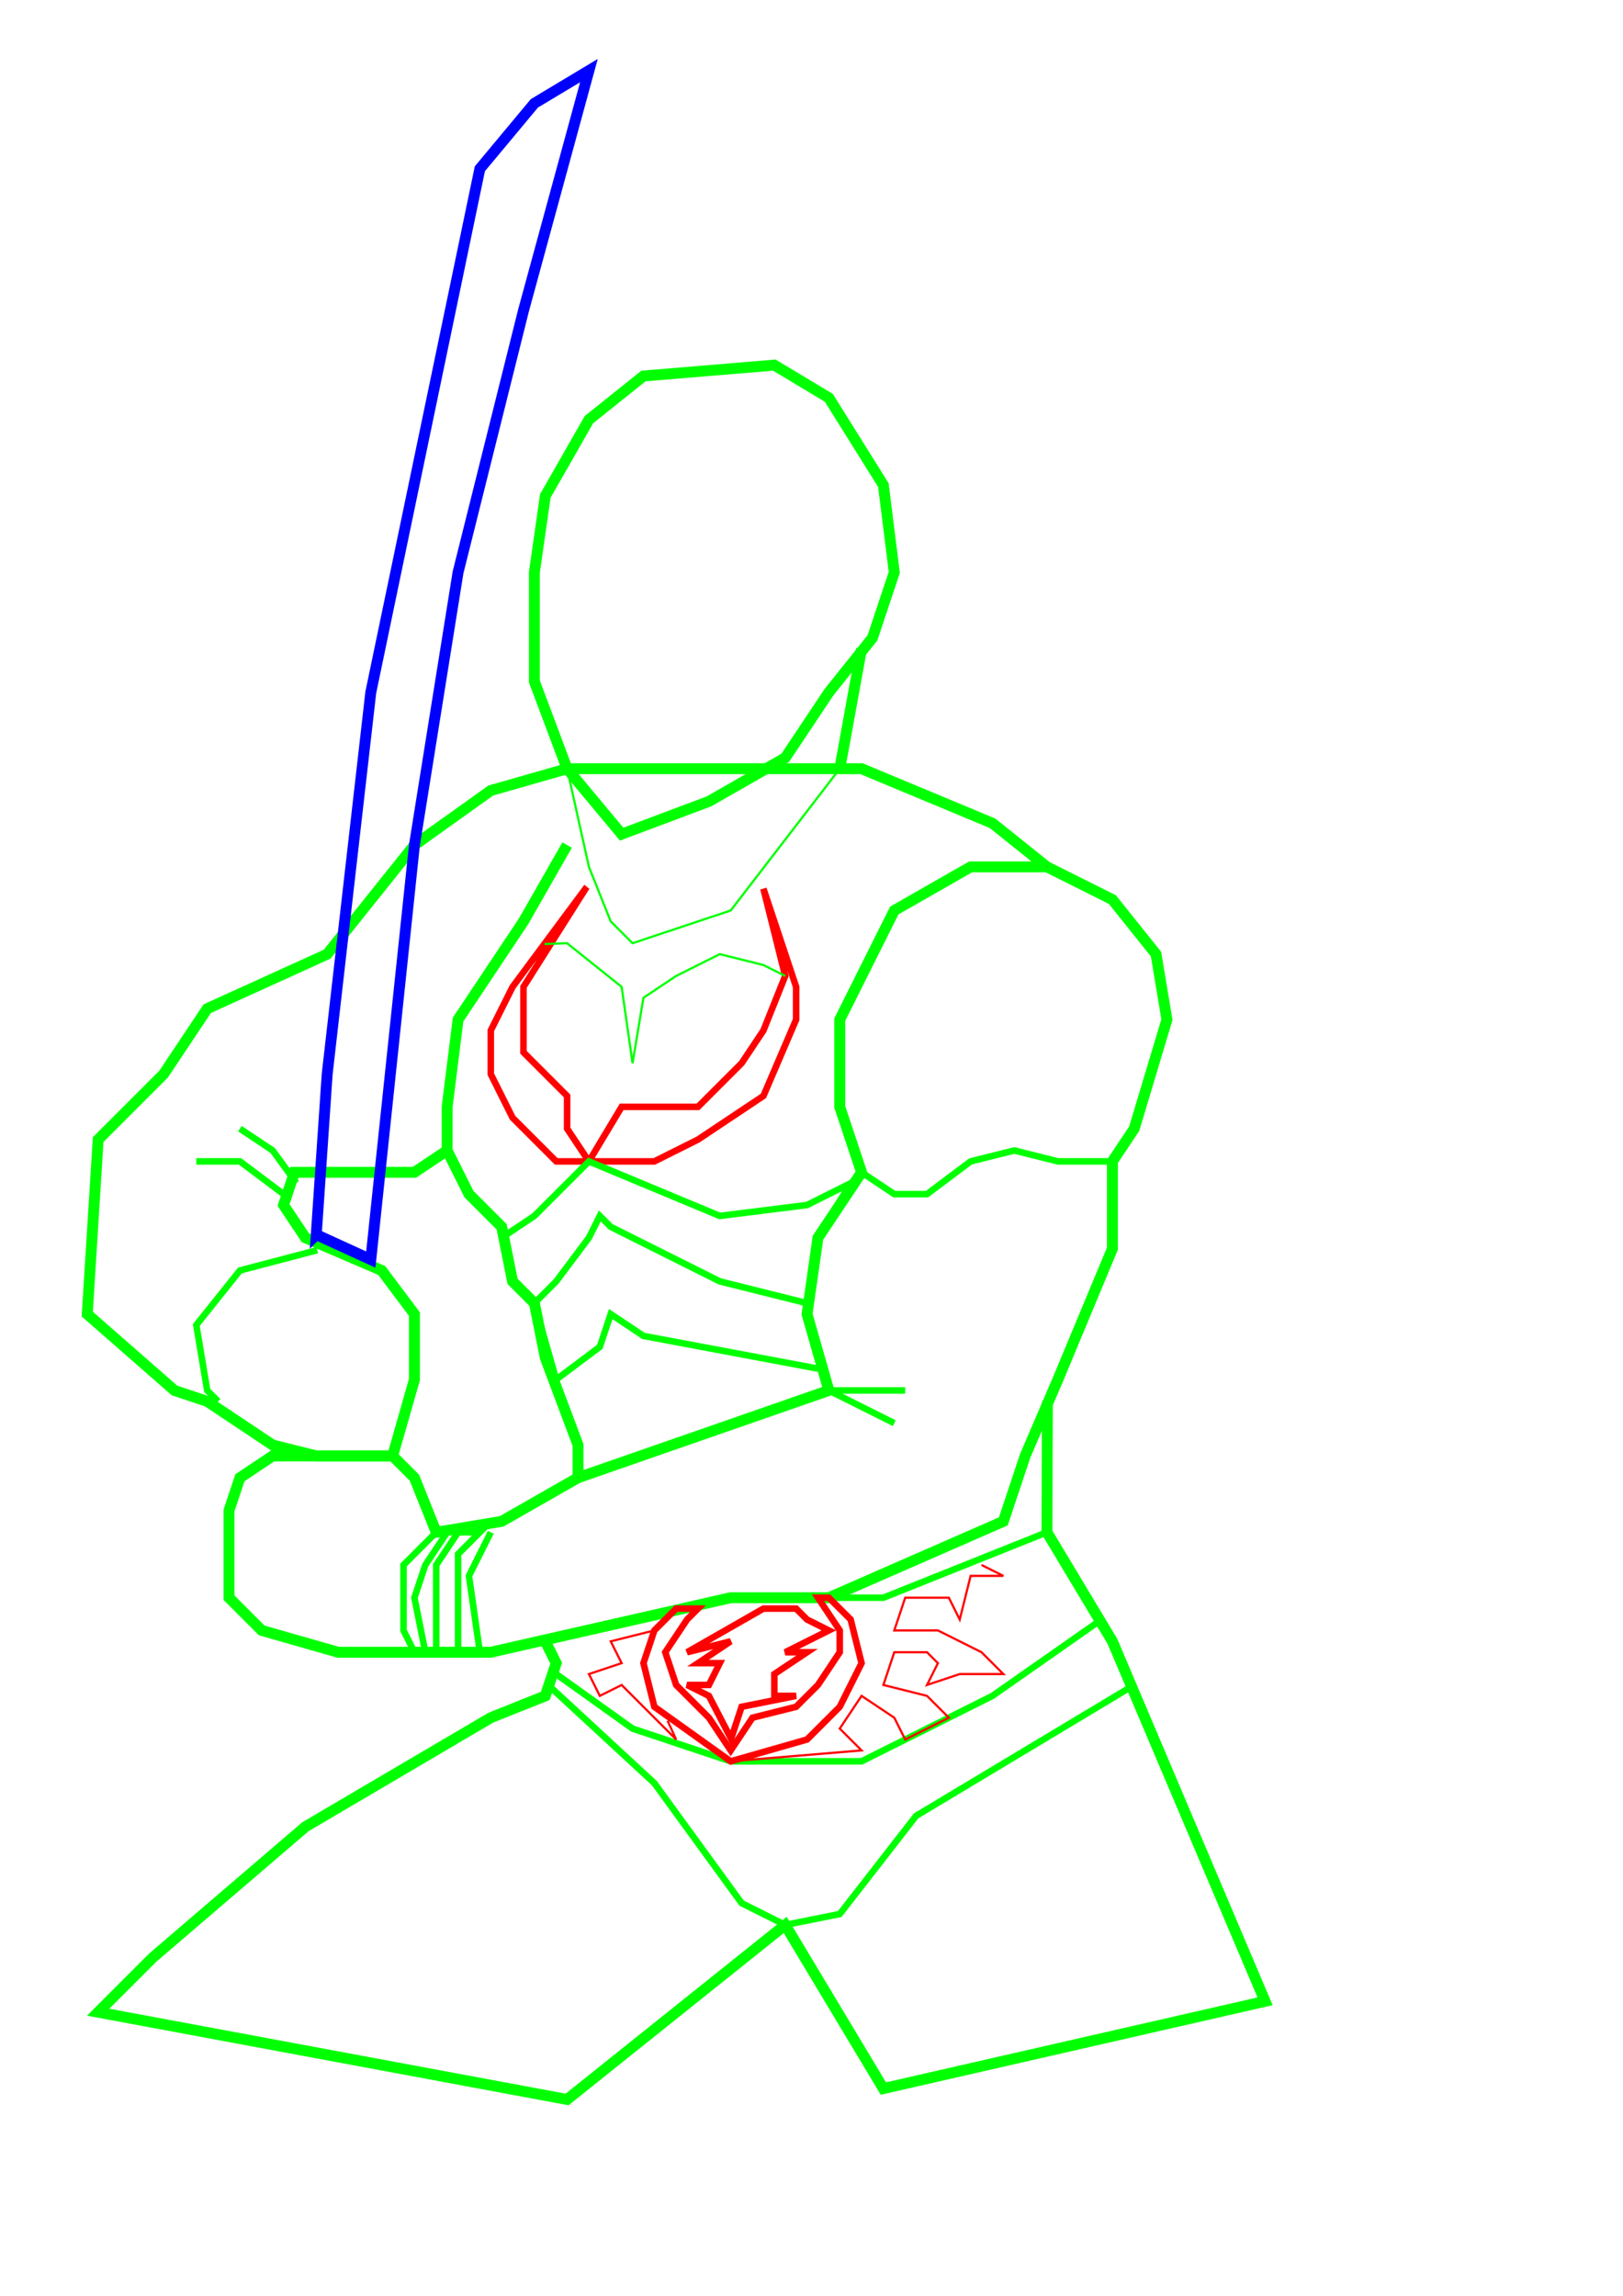 <?xml version="1.0" encoding="UTF-8" standalone="no"?>
<!-- Created with Inkscape (http://www.inkscape.org/) -->

<svg
   xmlns:dc="http://purl.org/dc/elements/1.1/"
   xmlns:cc="http://creativecommons.org/ns#"
   xmlns:rdf="http://www.w3.org/1999/02/22-rdf-syntax-ns#"
   xmlns:svg="http://www.w3.org/2000/svg"
   xmlns="http://www.w3.org/2000/svg"
   xmlns:sodipodi="http://sodipodi.sourceforge.net/DTD/sodipodi-0.dtd"
   xmlns:inkscape="http://www.inkscape.org/namespaces/inkscape"
   width="744.094"
   height="1052.362"
   id="svg2"
   version="1.1"
   inkscape:version="0.47 r22583"
   sodipodi:docname="xn.svg">
  <defs
     id="defs4">
    <inkscape:perspective
       sodipodi:type="inkscape:persp3d"
       inkscape:vp_x="0 : 526.18109 : 1"
       inkscape:vp_y="0 : 1000 : 0"
       inkscape:vp_z="744.09448 : 526.18109 : 1"
       inkscape:persp3d-origin="372.04724 : 350.78739 : 1"
       id="perspective10" />
    <inkscape:perspective
       id="perspective2884"
       inkscape:persp3d-origin="0.5 : 0.33333333 : 1"
       inkscape:vp_z="1 : 0.5 : 1"
       inkscape:vp_y="0 : 1000 : 0"
       inkscape:vp_x="0 : 0.5 : 1"
       sodipodi:type="inkscape:persp3d" />
  </defs>
  <sodipodi:namedview
     id="base"
     pagecolor="#ffffff"
     bordercolor="#666666"
     borderopacity="1.0"
     inkscape:pageopacity="0.0"
     inkscape:pageshadow="2"
     inkscape:zoom="0.494975"
     inkscape:cx="364.241"
     inkscape:cy="485.072"
     inkscape:document-units="px"
     inkscape:current-layer="layer1"
     showgrid="true"
     inkscape:window-width="1680"
     inkscape:window-height="1024"
     inkscape:window-x="0"
     inkscape:window-y="1"
     inkscape:window-maximized="1">
    <inkscape:grid
       type="xygrid"
       id="grid2890" />
  </sodipodi:namedview>
  <g
     inkscape:label="Layer 1"
     inkscape:groupmode="layer"
     id="layer1">
    <path
       style="fill:none;stroke:#00ff00;stroke-width:5;stroke-linecap:butt;stroke-linejoin:miter;stroke-opacity:1;stroke-miterlimit:4;stroke-dasharray:none"
       d="m 260,387.362 -20,35 -30,45 -5,40 0,20 10,20 15,15 5,25 10,10 5,25 15,40 0,15 115,-40 -10,-35 5,-35 20,-30 -10,-30 0,-40 25,-50 35,-20 35,0 -25,-20 -60,-25 -135,0 -35,10 -35,25 -40,50 -55,25 -20,30 -30,30 -5,80 40,35 15,5 30,20 20,5 35,0 10,-35 0,-30 -15,-20 -35,-15 -10,-15 5,-15 55,0 15,-10"
       id="path2896" />
    <path
       style="fill:none;stroke:#000000;stroke-width:1px;stroke-linecap:butt;stroke-linejoin:miter;stroke-opacity:1"
       d="m 480,397.362 30,15 20,25 5,30 -15,50 -10,15 0,40 -25,60 -15,35 -10,30 -80,35 -45,0 -110,25 -70,0 -35,-10 -15,-15 0,-40 5,-15 15,-10 55,0 10,10 10,25 30,-5 35,-20"
       id="path2898" />
    <path
       id="path2900"
       d="m 480,397.362 30,15 20,25 5,30 -15,50 -10,15 0,40 -25,60 -15,35 -10,30 -80,35 -45,0 -110,25 -70,0 -35,-10 -15,-15 0,-40 5,-15 15,-10 55,0 10,10 10,25 30,-5 35,-20"
       style="fill:none;stroke:#00ff00;stroke-width:5;stroke-linecap:butt;stroke-linejoin:miter;stroke-opacity:1;stroke-miterlimit:4;stroke-dasharray:none" />
    <path
       style="fill:none;stroke:#00ff00;stroke-width:5;stroke-linecap:butt;stroke-linejoin:miter;stroke-opacity:1;stroke-miterlimit:4;stroke-dasharray:none"
       d="m 260,352.362 25,30 40,-15 35,-20 20,-30 20,-25 10,-30 -5,-40 -25,-40 -25,-15 -60,5 -25,20 -20,35 -5,35 0,50 15,40 z"
       id="path3678" />
    <path
       style="fill:none;stroke:#00ff00;stroke-width:5;stroke-linecap:butt;stroke-linejoin:miter;stroke-opacity:1;stroke-miterlimit:4;stroke-dasharray:none"
       d="m 395,297.362 -10,55"
       id="path3680"
       sodipodi:nodetypes="cc" />
    <path
       style="fill:none;stroke:#00ff00;stroke-width:5;stroke-linecap:butt;stroke-linejoin:miter;stroke-opacity:1;stroke-miterlimit:4;stroke-dasharray:none"
       d="m 480.179,642.362 -0.179,60 30,50 70,165 -175,40 -45,-75 -100,80 -215,-40 25,-25 70,-60 85,-50 25,-10 5,-15 -5,-10"
       id="path3682" />
    <path
       style="fill:none;stroke:#00ff00;stroke-width:3;stroke-linecap:butt;stroke-linejoin:miter;stroke-opacity:1;stroke-miterlimit:4;stroke-dasharray:none"
       d="m 255,767.362 35,25 45,15 60,0 60,-30 50,-35 -25,-40 -75,30 -25,0"
       id="path3684" />
    <path
       style="fill:none;stroke:#ff0000;stroke-width:3;stroke-linecap:butt;stroke-linejoin:miter;stroke-opacity:1;stroke-miterlimit:4;stroke-dasharray:none"
       d="m 380,732.362 10,10 5,20 -10,20 -15,15 -35,10 -35,-25 -5,-20 5,-15 10,-10 10,0 -5,5 -10,15 5,15 15,15 10,15 10,-15 20,-5 10,-10 10,-15 0,-10 -10,-15 5,0 z"
       id="path3686" />
    <path
       style="fill:none;stroke:#ff0000;stroke-width:3;stroke-linecap:butt;stroke-linejoin:miter;stroke-opacity:1;stroke-miterlimit:4;stroke-dasharray:none"
       d="M 335.179,797.005 325,777.362 l -10,-5 10,0 5,-10 -10,0 c 0,0 15,-10 15,-10 l -20,5 35,-20 15,0 5,5 10,5 -20,10 10,0 -15,10 0,10 10,0 -25,5 -4.821,14.643 z"
       id="path3688"
       sodipodi:nodetypes="ccccccccccccccccccc" />
    <path
       style="fill:none;stroke:#ff0000;stroke-width:1px;stroke-linecap:butt;stroke-linejoin:miter;stroke-opacity:1"
       d="m 335,807.362 60,-5 -10,-10 10,-15 15,10 5,10 20,-10 -10,-10 -20,-5 5,-15 15,0 5,5 -5,10 15,-5 20,0 -10,-10 -20,-10 -20,0 5,-15 20,0 5,10 5,-20 15,0 -10,-5"
       id="path3690" />
    <path
       style="fill:none;stroke:#ff0000;stroke-width:1px;stroke-linecap:butt;stroke-linejoin:miter;stroke-opacity:1"
       d="m 306.071,788.791 3.929,8.571 -10,-10 -15,-15 -10,5 -5,-10 15,-5 -5,-10 20,-5"
       id="path3692" />
    <path
       style="fill:none;stroke:#ff0000;stroke-width:3;stroke-linecap:butt;stroke-linejoin:miter;stroke-opacity:1;stroke-miterlimit:4;stroke-dasharray:none"
       d="M 268.953,406.622 235,452.362 l -10,20 0,20 10,20 20,20 15,0 -10,-15 0,-15 -20,-20 0,-30 28.953,-45.74 z"
       id="path3694" />
    <path
       style="fill:none;stroke:#ff0000;stroke-width:3;stroke-linecap:butt;stroke-linejoin:miter;stroke-opacity:1;stroke-miterlimit:4;stroke-dasharray:none"
       d="m 270,532.362 15,-25 35,0 20,-20 10,-15 10,-25 -10,-40 15,45 0,15 -15,35 -30,20 -20,10 -30,0 z"
       id="path3696"
       sodipodi:nodetypes="ccccccccccccc" />
    <path
       style="fill:none;stroke:#0000ff;stroke-width:5;stroke-linecap:butt;stroke-linejoin:miter;stroke-opacity:1;stroke-miterlimit:4;stroke-dasharray:none"
       d="m 145,565.934 5,-73.571 20,-175 50,-240 25,-30 25,-15 -30,110 -30,120 -20,125 -20,190 -25,-11.429 z"
       id="path3698" />
    <path
       style="fill:none;stroke:#00ff00;stroke-width:1px;stroke-linecap:butt;stroke-linejoin:miter;stroke-opacity:1"
       d="m 385,352.362 -50,65 -45,15 -10,-10 -10,-25 -10,-45"
       id="path3700"
       sodipodi:nodetypes="cccccc" />
    <path
       style="fill:none;stroke:#00ff00;stroke-width:1px;stroke-linecap:butt;stroke-linejoin:miter;stroke-opacity:1"
       d="M 249.643,432.719 260,432.362 l 25,20 5,35 5,-30 15,-10 20,-10 20,5 10,5"
       id="path3702" />
    <path
       style="fill:none;stroke:#00ff00;stroke-width:3;stroke-linecap:butt;stroke-linejoin:miter;stroke-opacity:1;stroke-miterlimit:4;stroke-dasharray:none"
       d="m 230,567.362 15,-10 25,-25 60,25 40,-5 20,-10 -15,25 -5,30 -40,-10 -50,-25 -5,-5 -5,10 -15,20 -10,10 10,35 20,-15 5,-15 15,10 80,15"
       id="path3704"
       sodipodi:nodetypes="ccccccccccccccccccc" />
    <path
       style="fill:none;stroke:#00ff00;stroke-width:3;stroke-linecap:butt;stroke-linejoin:miter;stroke-opacity:1;stroke-miterlimit:4;stroke-dasharray:none"
       d="M 250.714,771.826 300,817.362 l 40,55 20,10 25,-5 35,-45 100,-60"
       id="path3706" />
    <path
       style="fill:none;stroke:#00ff00;stroke-width:3;stroke-linecap:butt;stroke-linejoin:miter;stroke-opacity:1;stroke-miterlimit:4;stroke-dasharray:none"
       d="M 145.462,573.045 110,582.362 l -20,25 5,30 5,5"
       id="path3708" />
    <path
       style="fill:none;stroke:#00ff00;stroke-width:3;stroke-linecap:butt;stroke-linejoin:miter;stroke-opacity:1;stroke-miterlimit:4;stroke-dasharray:none"
       d="m 130,547.362 -20,-15 -20,0"
       id="path3712" />
    <path
       style="fill:none;stroke:#00ff00;stroke-width:3;stroke-linecap:butt;stroke-linejoin:miter;stroke-opacity:1;stroke-miterlimit:4;stroke-dasharray:none"
       d="M 135.866,542.235 125,527.362 l -15,-10"
       id="path3714" />
    <path
       style="fill:none;stroke:#00ff00;stroke-width:3;stroke-linecap:butt;stroke-linejoin:miter;stroke-opacity:1;stroke-miterlimit:4;stroke-dasharray:none"
       d="m 395,537.362 15,10 15,0 20,-15 20,-5 20,5 25,0"
       id="path3716" />
    <path
       style="fill:none;stroke:#00ff00;stroke-width:3;stroke-linecap:butt;stroke-linejoin:miter;stroke-opacity:1;stroke-miterlimit:4;stroke-dasharray:none"
       d="m 380,637.362 35,0"
       id="path3718" />
    <path
       style="fill:none;stroke:#00ff00;stroke-width:3;stroke-linecap:butt;stroke-linejoin:miter;stroke-opacity:1;stroke-miterlimit:4;stroke-dasharray:none"
       d="m 380,637.362 30,15"
       id="path3720" />
    <path
       style="fill:none;stroke:#00ff00;stroke-width:3;stroke-linecap:butt;stroke-linejoin:miter;stroke-opacity:1;stroke-miterlimit:4;stroke-dasharray:none"
       d="m 225,702.362 -10,20 5,35 -10,0 0,-25 0,-20 10,-10 -10,0 -10,15 0,40 -5,0 -5,-25 5,-15 10,-15 -5,0 -15,15 0,30 5,10"
       id="path3722" />
  </g>
</svg>
